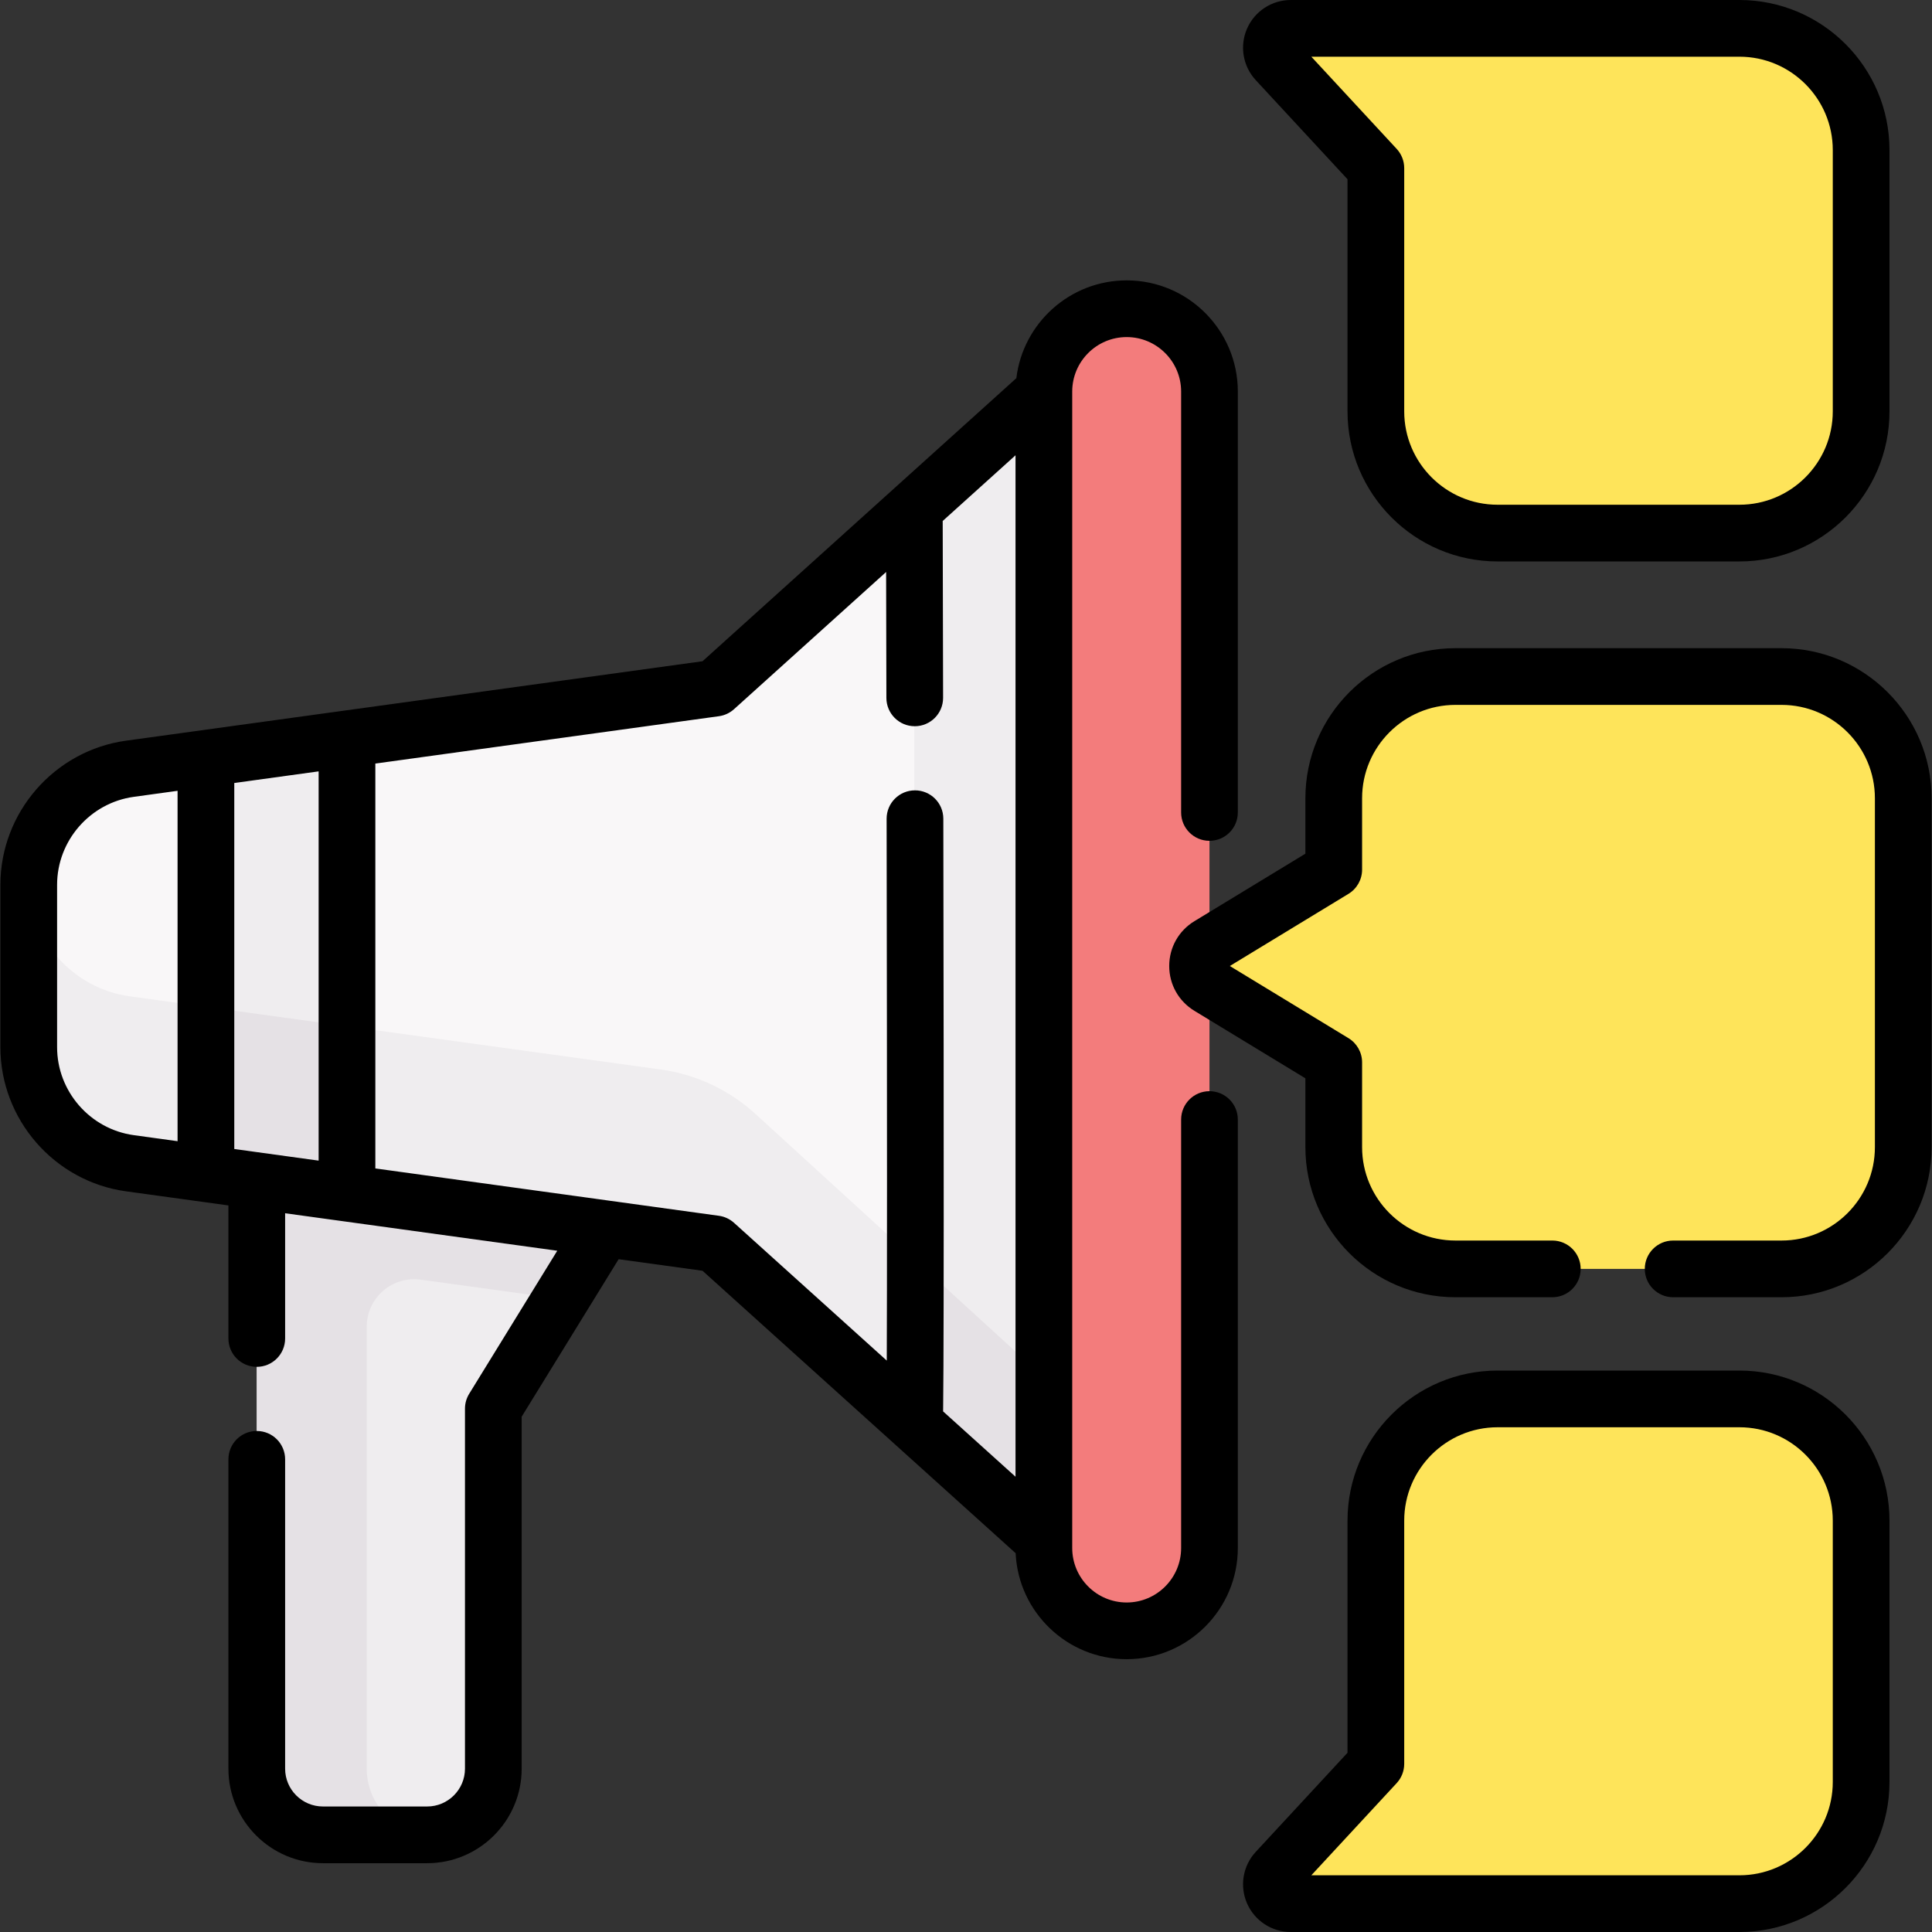 <svg id="Capa_1" enable-background="new 0 0 511.078 511.078" height="512" viewBox="0 0 511.078 511.078" width="512" xmlns="http://www.w3.org/2000/svg"><rect x="0" y="0" width="511.078" height="511.078" fill="#333333" stroke="none"/><g><g><path d="m159.828 325.004-29.328 47.633v95.236c0 9.667-7.836 17.503-17.503 17.503h-27.568c-9.667 0-17.503-7.836-17.503-17.503v-155.532-76.405s131.573 34.106 129.475 35.155c-2.099 1.05-37.573 53.913-37.573 53.913z" fill="#efedef"/><path d="m67.926 282.555v29.786 20.192 135.341c0 9.667 7.836 17.503 17.503 17.503h27.568c.257 0 .507-.027.761-.038-9.311-.401-16.742-8.055-16.742-17.465v-116.917c0-7.622 6.73-13.488 14.281-12.448l37.07 5.109 11.46-18.614s17.86-26.615 28.984-42.45h-120.885z" fill="#e5e1e5"/><g><g id="XMLID_187_"><g><path d="m293.077 89.109v334.91l-103.93-94.97-154.78-21.33c-15.34-2.12-26.76-15.22-26.76-30.7v-42.96c0-15.48 11.42-28.58 26.76-30.7l154.78-21.33z" fill="#f9f7f8"/></g></g><path d="m34.367 263.567c-15.142-2.093-26.457-14.886-26.746-30.104-.004.199-.014.397-.014.596v42.96c0 15.48 11.42 28.58 26.76 30.7l154.78 21.33 103.93 94.97v-44.152l-93.228-85.191c-6.969-6.369-15.71-10.469-25.062-11.758z" fill="#efedef"/><g id="XMLID_190_"><g><path d="m293.077 89.109v334.91l-51.245-46.827s.065-231.373.035-242.303z" fill="#efedef"/><path d="m241.832 377.192 51.245 46.827v-44.152l-51.233-46.816c-.007 26.163-.012 44.141-.012 44.141z" fill="#e5e1e5"/><path d="m91.776 315.628-37.299-5.139v-109.9l37.14-5.12z" fill="#efedef"/><path d="m91.718 271.47-37.241-5.132v44.151l37.307 5.143z" fill="#e5e1e5"/></g></g><g fill="#fee45a"><path d="m471.275 178.965h-86.257c-17.783 0-32.199 14.416-32.199 32.199v18.881l-32.953 20.039c-4.09 2.487-4.09 8.423 0 10.91l13.528 8.227 19.425 11.813v22.431c0 17.783 14.416 32.199 32.199 32.199h86.257c17.783 0 32.199-14.416 32.199-32.199v-92.301c0-17.783-14.416-32.199-32.199-32.199z"/><path d="m460.133 7.5h-63.973-54.709c-4.47 0-6.796 5.324-3.759 8.604l26.27 28.373v64.344c0 17.783 14.416 32.199 32.199 32.199h63.973c17.783 0 32.199-14.416 32.199-32.199v-69.122c-.001-17.783-14.417-32.199-32.2-32.199z"/><path d="m460.133 503.578h-63.973-54.709c-4.47 0-6.796-5.324-3.759-8.604l26.27-28.373v-64.344c0-17.783 14.416-32.199 32.199-32.199h63.973c17.783 0 32.199 14.416 32.199 32.199v69.122c-.001 17.783-14.417 32.199-32.2 32.199z"/></g></g><path d="m319.947 409.506c0 12.097-9.807 21.904-21.904 21.904-12.097 0-21.904-9.807-21.904-21.904v-305.934c0-12.097 9.807-21.904 21.904-21.904 12.097 0 21.904 9.807 21.904 21.904z" fill="#f37c7c"/></g><g><path d="m319.947 288.655c-4.143 0-7.5 3.358-7.5 7.5v113.352c0 7.942-6.462 14.404-14.404 14.404s-14.404-6.462-14.404-14.404v-305.935c0-7.942 6.462-14.404 14.404-14.404s14.404 6.462 14.404 14.404v111.352c0 4.142 3.357 7.5 7.5 7.5s7.5-3.358 7.5-7.5v-111.352c0-16.213-13.19-29.404-29.404-29.404-15.017 0-27.432 11.318-29.184 25.87l-83.02 74.881-152.5 21.014c-18.947 2.61-33.235 19.002-33.235 38.128v42.956c0 19.126 14.288 35.518 33.235 38.128l27.086 3.732v35.199c0 4.142 3.357 7.5 7.5 7.5s7.5-3.358 7.5-7.5v-33.132l71.987 9.919-23.299 37.841c-.728 1.182-1.113 2.543-1.113 3.932v95.236c0 5.516-4.487 10.003-10.003 10.003h-27.568c-5.517 0-10.004-4.487-10.004-10.003v-81.832c0-4.142-3.357-7.5-7.5-7.5s-7.5 3.358-7.5 7.5v81.834c0 13.787 11.217 25.003 25.004 25.003h27.567c13.787 0 25.003-11.216 25.003-25.003v-93.112l25.65-41.66 22.189 3.057 82.834 74.714c.717 15.581 13.614 28.037 29.37 28.037 16.214 0 29.404-13.191 29.404-29.404v-113.351c.001-4.142-3.357-7.5-7.499-7.5zm-257.973 15.295v-96.822l22.314-3.075v102.971zm-46.87-26.933v-42.956c0-11.672 8.72-21.676 20.282-23.269l11.588-1.597v92.688l-11.588-1.597c-11.562-1.593-20.282-11.597-20.282-23.269zm175.067 44.598-29.19-4.022c-.016-.002-.031-.004-.047-.007l-61.645-8.494v-107.105l90.883-12.523c1.49-.205 2.884-.854 4-1.86l40.235-36.29c.02 8.623.045 20.091.072 33.312.009 4.137 3.364 7.485 7.5 7.485h.016c4.142-.008 7.493-3.373 7.484-7.515-.045-22.408-.087-39.796-.104-46.782l19.264-17.376v270.205l-19.159-17.281c.003-.235.007-.471.01-.712.033-2.62.061-6.432.082-11.222.04-8.928.063-21.911.069-38.588.01-26.576-.024-62.333-.102-106.278-.007-4.138-3.363-7.487-7.5-7.487-.004 0-.009 0-.013 0-4.143.007-7.494 3.371-7.487 7.513.146 83.769.118 124.249.041 143.336l-40.408-36.446c-1.117-1.01-2.51-1.658-4.001-1.863z"/><path d="m471.275 171.465h-86.257c-21.89 0-39.698 17.809-39.698 39.699v14.664l-29.351 17.848c-4.177 2.541-6.67 6.975-6.67 11.863s2.493 9.323 6.67 11.863l29.351 17.848v18.214c0 21.89 17.809 39.699 39.698 39.699h25.622c4.143 0 7.5-3.358 7.5-7.5s-3.357-7.5-7.5-7.5h-25.622c-13.619 0-24.698-11.08-24.698-24.699v-22.431c0-2.619-1.366-5.048-3.604-6.408l-31.386-19.086 31.386-19.086c2.237-1.361 3.604-3.79 3.604-6.408v-18.881c0-13.619 11.079-24.699 24.698-24.699h86.257c13.619 0 24.699 11.08 24.699 24.699v92.301c0 13.619-11.08 24.699-24.699 24.699h-28.672c-4.143 0-7.5 3.358-7.5 7.5s3.357 7.5 7.5 7.5h28.672c21.891 0 39.699-17.809 39.699-39.699v-92.301c0-21.891-17.808-39.699-39.699-39.699z"/><path d="m356.462 47.416v61.405c0 21.89 17.809 39.699 39.698 39.699h63.973c21.89 0 39.698-17.809 39.698-39.699v-69.122c.001-21.89-17.808-39.699-39.698-39.699h-118.681c-5.018 0-9.558 2.971-11.567 7.569s-1.104 9.948 2.305 13.631zm103.671-32.416c13.619 0 24.698 11.08 24.698 24.699v69.122c0 13.619-11.079 24.699-24.698 24.699h-63.973c-13.618 0-24.698-11.08-24.698-24.699v-64.344c0-1.889-.713-3.709-1.997-5.096l-22.574-24.381z"/><path d="m460.133 362.559h-63.973c-21.89 0-39.698 17.809-39.698 39.699v61.405l-24.274 26.217c-3.408 3.682-4.312 9.032-2.304 13.63 2.01 4.598 6.55 7.569 11.567 7.569h118.682c21.89 0 39.698-17.809 39.698-39.699v-69.122c.001-21.891-17.808-39.699-39.698-39.699zm24.699 108.82c0 13.619-11.079 24.699-24.698 24.699h-113.243l22.574-24.381c1.284-1.387 1.997-3.207 1.997-5.096v-64.344c0-13.619 11.08-24.699 24.698-24.699h63.973c13.619 0 24.698 11.08 24.698 24.699v69.122z"/></g></g></svg>